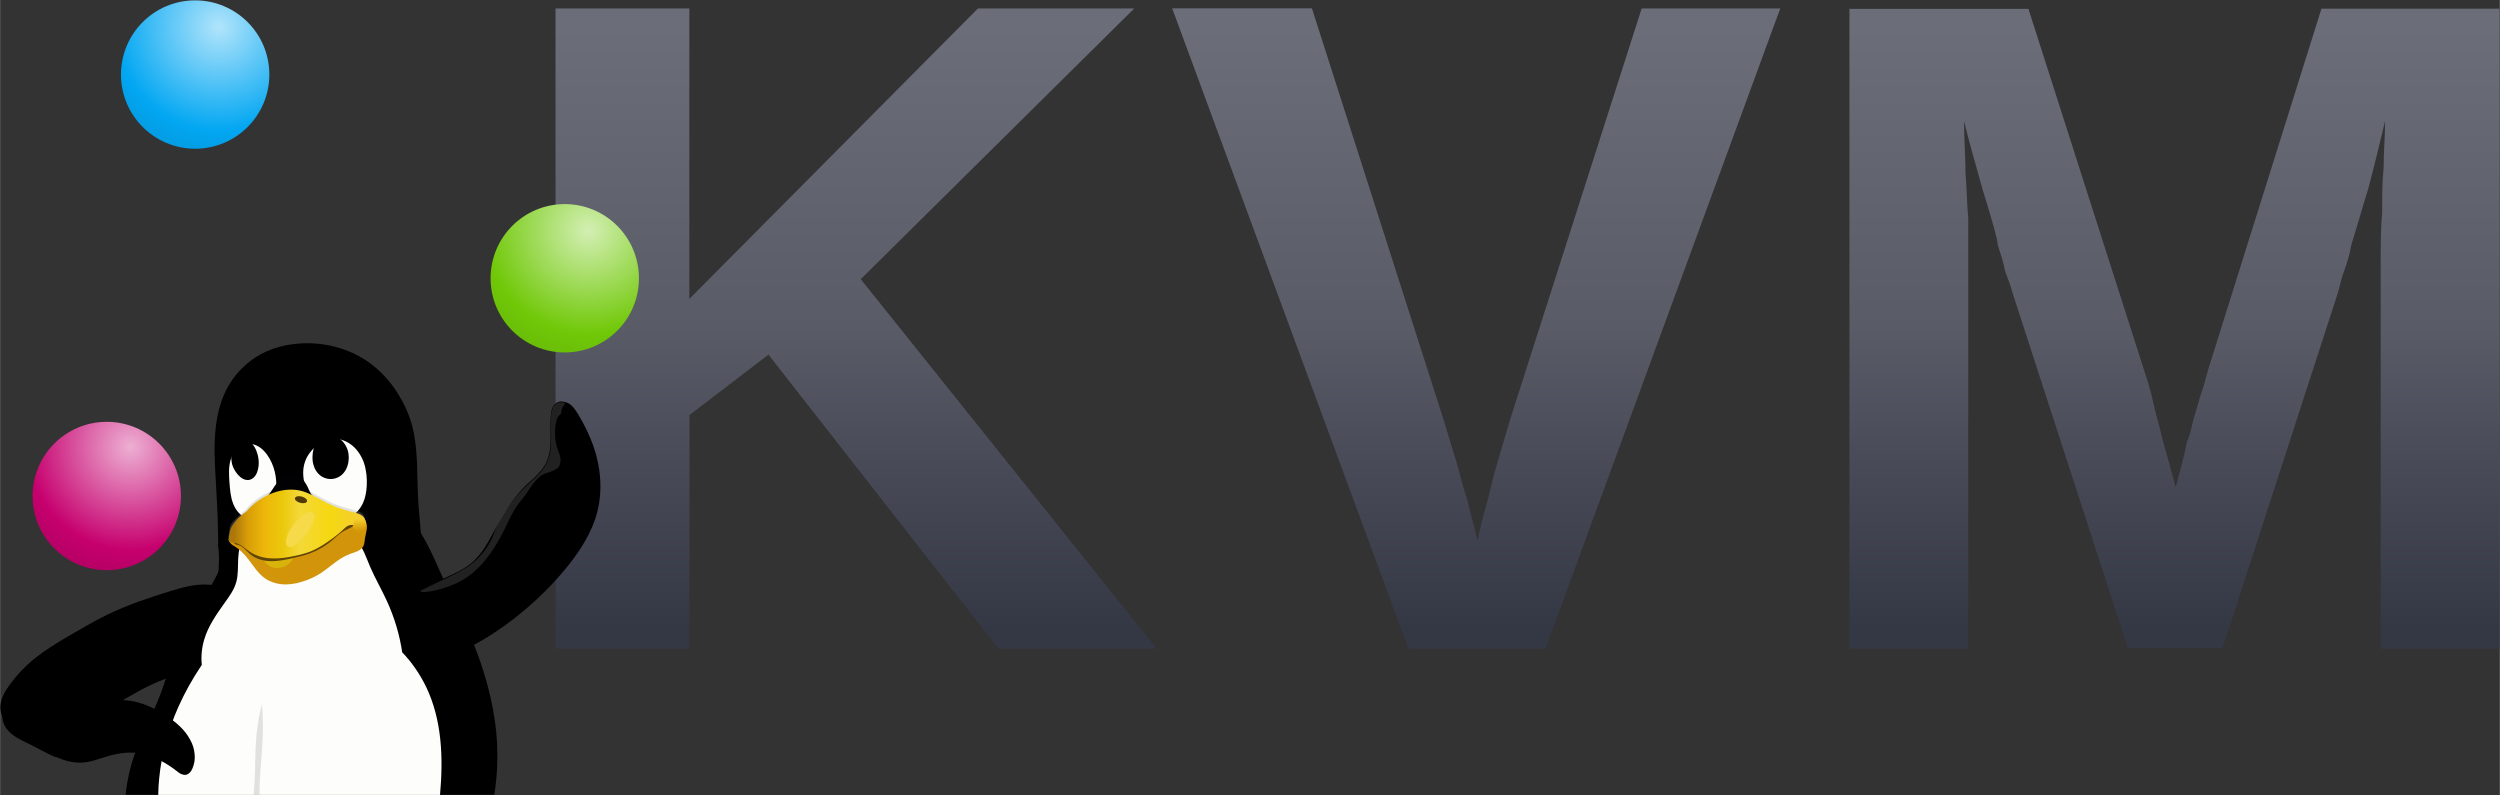 <svg xmlns="http://www.w3.org/2000/svg" xml:space="preserve" width="512.001" height="162.879" style="shape-rendering:geometricPrecision;text-rendering:geometricPrecision;image-rendering:optimizeQuality;fill-rule:evenodd;clip-rule:evenodd" viewBox="0 0 13547 4310" xmlns:xlink="http://www.w3.org/1999/xlink"><rect x="0" y="0" width="13547" height="4310" fill="#333333" stroke="none"/><defs><radialGradient id="id21" gradientUnits="userSpaceOnUse" cx="1012.13" cy="3581.95" r="218.88" fx="1012.13" fy="3581.95"><stop offset="0" style="stop-color:black"/><stop offset="1" style="stop-color:black"/></radialGradient><radialGradient id="id22" gradientUnits="userSpaceOnUse" xlink:href="#id21" cx="1481.65" cy="3672.78" r="142.16" fx="1481.65" fy="3672.78"/><radialGradient id="id23" gradientUnits="userSpaceOnUse" xlink:href="#id21" cx="1930.77" cy="3733.98" r="329.69" fx="1930.77" fy="3733.98"/><radialGradient id="id24" gradientUnits="userSpaceOnUse" cx="1367.29" cy="2594.06" r="950.9" fx="1367.29" fy="2594.06"><stop offset="0" style="stop-color:#fdfdfb"/><stop offset=".761" style="stop-color:#fdfdfb"/><stop offset="1" style="stop-color:#d4d4d4"/></radialGradient><radialGradient id="id25" gradientUnits="userSpaceOnUse" xlink:href="#id24" cx="1816.2" cy="2590.61" r="1007.84" fx="1816.2" fy="2590.61"/><radialGradient id="id26" gradientUnits="userSpaceOnUse" cx="1681.74" cy="2918.54" r="1725.58" fx="1681.74" fy="2918.54"><stop offset="0" style="stop-color:#d1930a"/><stop offset=".761" style="stop-color:#d89c08"/><stop offset=".871" style="stop-color:#b57e07"/><stop offset="1" style="stop-color:#936005"/></radialGradient><radialGradient id="id27" gradientUnits="userSpaceOnUse" cx="1185.72" cy="146.84" r="1852.09" fx="1185.72" fy="146.84"><stop offset="0" style="stop-color:#b1e4fb"/><stop offset=".302" style="stop-color:#03a7f2"/><stop offset="1" style="stop-color:#013f5b"/></radialGradient><radialGradient id="id28" gradientUnits="userSpaceOnUse" cx="3188.79" cy="1250.25" r="1852.09" fx="3188.79" fy="1250.25"><stop offset="0" style="stop-color:#d3efb3"/><stop offset=".302" style="stop-color:#70c808"/><stop offset="1" style="stop-color:#366003"/></radialGradient><radialGradient id="id29" gradientUnits="userSpaceOnUse" cx="706.21" cy="2422.19" r="1852.09" fx="706.21" fy="2422.19"><stop offset="0" style="stop-color:#edafd3"/><stop offset=".302" style="stop-color:#c6006e"/><stop offset="1" style="stop-color:#2a0018"/></radialGradient><radialGradient id="id30" gradientUnits="userSpaceOnUse" cx="1543.6" cy="2666.38" r="801.3" fx="1543.6" fy="2666.38"><stop offset="0" style="stop-color:#010103"/><stop offset=".741" style="stop-color:#010103"/><stop offset="1" style="stop-color:#5b5b5b"/></radialGradient><linearGradient id="id14" gradientUnits="userSpaceOnUse" x1="1300.55" y1="2378.38" x2="1379.75" y2="2517.98"><stop offset="0" style="stop-color:#757574"/><stop offset=".259" style="stop-color:#757574"/><stop offset=".502" style="stop-color:#757574"/><stop offset="1" style="stop-color:#757574"/></linearGradient><linearGradient id="id15" gradientUnits="userSpaceOnUse" x1="1830.68" y1="2299.32" x2="2021.28" y2="2479.18"><stop offset="0" style="stop-color:#646464"/><stop offset=".302" style="stop-color:#646464"/><stop offset=".471" style="stop-color:#646464"/><stop offset=".722" style="stop-color:#646464"/><stop offset="1" style="stop-color:#646464"/></linearGradient><linearGradient id="id16" gradientUnits="userSpaceOnUse" x1="1781" y1="2385.24" x2="1868.76" y2="2488.72"><stop offset="0" style="stop-color:#939393"/><stop offset=".502" style="stop-color:#939393"/><stop offset="1" style="stop-color:#939393"/></linearGradient><linearGradient id="id17" gradientUnits="userSpaceOnUse" xlink:href="#id15" x1="1329.16" y1="2322.37" x2="1495.56" y2="2482.57"/><linearGradient id="id18" gradientUnits="userSpaceOnUse" x1="8278.47" y1="3411.05" x2="8278.47" y2="149.59"><stop offset="0" style="stop-color:#343844"/><stop offset=".502" style="stop-color:#595b67"/><stop offset="1" style="stop-color:#6b6e79"/></linearGradient><linearGradient id="id19" gradientUnits="userSpaceOnUse" x1="1267.85" y1="2837.55" x2="1948.14" y2="2837.55"><stop offset="0" style="stop-color:#ac770a"/><stop offset=".11" style="stop-color:#d89e08"/><stop offset=".251" style="stop-color:#edb80a"/><stop offset=".388" style="stop-color:#ebc80c"/><stop offset=".522" style="stop-color:#f4d838"/><stop offset=".761" style="stop-color:#f6d811"/><stop offset="1" style="stop-color:#f4cd31"/></linearGradient><linearGradient id="id20" gradientUnits="userSpaceOnUse" x1="1947.06" y1="2814.02" x2="1948.07" y2="2873.78"><stop offset="0" style="stop-color:#f4cd2d"/><stop offset="1" style="stop-color:#d69a08"/></linearGradient><mask id="id0"><linearGradient id="id1" gradientUnits="userSpaceOnUse" x1="1781" y1="2385.24" x2="1868.76" y2="2488.72"><stop offset="0" style="stop-opacity:.392;stop-color:white"/><stop offset=".502" style="stop-opacity:1;stop-color:white"/><stop offset="1" style="stop-opacity:.392;stop-color:white"/></linearGradient><path style="fill:url(#id1)" d="M1766 2376h119v122h-119z"/></mask><mask id="id2"><linearGradient id="id3" gradientUnits="userSpaceOnUse" x1="1830.68" y1="2299.32" x2="2021.28" y2="2479.18"><stop offset="0" style="stop-opacity:0;stop-color:white"/><stop offset=".302" style="stop-opacity:.58;stop-color:white"/><stop offset=".471" style="stop-opacity:1;stop-color:white"/><stop offset=".722" style="stop-opacity:.255;stop-color:white"/><stop offset="1" style="stop-opacity:0;stop-color:white"/></linearGradient><path style="fill:url(#id3)" d="M1821 2289h211v200h-211z"/></mask><mask id="id4"><linearGradient id="id5" gradientUnits="userSpaceOnUse" x1="1329.16" y1="2322.37" x2="1495.56" y2="2482.57"><stop offset="0" style="stop-opacity:0;stop-color:white"/><stop offset=".302" style="stop-opacity:.58;stop-color:white"/><stop offset=".471" style="stop-opacity:1;stop-color:white"/><stop offset=".722" style="stop-opacity:.255;stop-color:white"/><stop offset="1" style="stop-opacity:0;stop-color:white"/></linearGradient><path style="fill:url(#id5)" d="M1312 2313h201v179h-201z"/></mask><mask id="id6"><linearGradient id="id7" gradientUnits="userSpaceOnUse" x1="1300.55" y1="2378.38" x2="1379.75" y2="2517.98"><stop offset="0" style="stop-opacity:0;stop-color:white"/><stop offset=".259" style="stop-opacity:1;stop-color:white"/><stop offset=".502" style="stop-opacity:1;stop-color:white"/><stop offset="1" style="stop-opacity:0;stop-color:white"/></linearGradient><path style="fill:url(#id7)" d="M1291 2368h99v160h-99z"/></mask><mask id="id8"><radialGradient id="id9" gradientUnits="userSpaceOnUse" cx="-25610.7" cy="9971.1" r="1246.47" fx="-25610.7" fy="9971.1"><stop offset="0" style="stop-opacity:.247;stop-color:white"/><stop offset="1" style="stop-opacity:.059;stop-color:white"/></radialGradient><path style="fill:url(#id9)" d="M954 3363h458v430H954z"/></mask><mask id="id10"><radialGradient id="id11" gradientUnits="userSpaceOnUse" cx="-20729.4" cy="10623.8" r="1546.01" fx="-20729.4" fy="10623.8"><stop offset="0" style="stop-opacity:.42;stop-color:white"/><stop offset="1" style="stop-opacity:.102;stop-color:white"/></radialGradient><path style="fill:url(#id11)" d="M1611 3331h679v477h-679z"/></mask><mask id="id12"><radialGradient id="id13" gradientUnits="userSpaceOnUse" cx="-23050.8" cy="10405.5" r="612.42" fx="-23050.8" fy="10405.5"><stop offset="0" style="stop-opacity:.2;stop-color:white"/><stop offset="1" style="stop-opacity:.047;stop-color:white"/></radialGradient><path style="fill:url(#id13)" d="M1349 3384h286v304h-286z"/></mask><style>.fil11{fill-rule:nonzero}.fil4{fill:#010103}.fil4,.fil5{fill-rule:nonzero}.fil11{fill:#232323}.fil5{fill:#fff}</style></defs><g id="Layer_x0020_1"/><g id="Layer_x0020_1_0"><g id="_617463056"><path d="M3010 46v3469h726V2249l428-327 1246 1593h857L4664 1513 6146 46h-847L3735 1620V46h-726zm3342 0 1280 3469h743L9647 46h-751l-713 2228c-23 77-46 156-69 234-23 77-38 147-54 209-23 74-38 145-54 211-15-69-38-141-54-216-23-64-38-135-61-212s-46-152-69-227L7109 45h-759zm3670 0v3469h644V1185c-8-87-8-170-15-249 0-92-8-185-8-280 31 129 69 253 100 369 15 49 31 100 46 152 15 53 31 103 38 153 15 49 31 95 38 138 15 42 31 79 38 110l628 1935h513l628-1935c8-31 15-68 31-110 15-43 31-89 38-138 15-50 31-100 46-153 15-52 31-103 46-152 31-116 61-240 92-369 0 82-8 166-8 254-8 74-8 155-8 244-8 89-8 175-8 259v2103h644V47h-965l-613 1953c-8 25-15 52-23 84-8 31-23 64-31 98s-23 70-31 107c-8 36-15 71-31 106-15 79-38 161-61 246-23-87-46-171-69-251-15-69-38-140-54-214-15-74-38-136-54-188L10992 48h-973z" style="fill:url(#id18);fill-rule:nonzero"/><path d="M3462 1508c0 222-180 402-402 402s-402-180-402-402 180-402 402-402 402 180 402 402" style="fill:url(#id28);fill-rule:nonzero"/><path d="M1459 404c0 222-180 402-402 402S655 626 655 404 835 2 1057 2s402 180 402 402" style="fill:url(#id27);fill-rule:nonzero"/><path d="M980 2688c0 222-180 402-402 402s-402-180-402-402 180-402 402-402 402 180 402 402" style="fill:url(#id29);fill-rule:nonzero"/><path className="fil4" d="M803 3718c-63 31-122 71-186 100s-137 46-205 29c-30-7-58-21-89-24-15-1-31 1-45 8s-25 19-30 34c-3 11-2 23-2 35 0 33-9 67-31 91-12 13-27 23-44 26-19 3-39-3-56-13s-31-24-44-39c-16-17-32-35-45-55s-22-42-24-66c-2-23 3-46 11-67 9-21 21-41 34-59 40-57 88-107 142-151 55-44 116-81 177-117 70-41 140-82 213-118 111-54 228-93 345-129 78-24 160-46 240-30 33 7 65 20 92 39 64 44 104 119 105 196 0 24-3 49-12 71-9 23-24 43-44 57-18 12-39 19-60 23s-43 7-64 11c-55 12-105 37-157 58-73 31-149 55-220 90z"/><path className="fil5" d="M752 3702c-108 41-210 97-302 167-46 1-92-21-120-57s-37-87-24-131 46-79 79-110c62-56 130-105 201-150 99-64 203-122 314-160 84-29 173-48 262-54-37 79-76 157-116 235-36 70-73 138-112 207-62 13-123 31-182 54z"/><path className="fil4" d="M752 3702c-108 41-210 97-302 167-46 1-92-21-120-57s-37-87-24-131 46-79 79-110c62-56 130-105 201-150 99-64 203-122 314-160 84-29 173-48 262-54-37 79-76 157-116 235-36 70-73 138-112 207-62 13-123 31-182 54z"/><path className="fil5" d="M725 3702c-74 34-147 68-221 102-40-13-76-38-101-71-26-33-41-74-43-116v-21c8-8 17-16 25-24 62-56 130-105 201-150 99-64 203-122 314-160 75-26 153-43 232-51-31 65-64 130-97 194-36 70-73 138-112 207-66 31-132 61-198 91z"/><path className="fil4" d="M1613 2587q-31.5 0-63 3c-84 10-168 44-223 108-46 53-70 121-87 189s-28 138-54 203c-44 109-126 198-182 301-61 114-87 244-133 365-41 111-100 215-140 326q-39 109.5-51 225h1998c21-128 22-260 5-389-25-182-82-359-159-527-40-87-84-172-124-258-32-71-62-144-101-212-38-67-87-132-151-177-47-34-100-56-154-75-64-22-128-41-194-56-62-14-125-25-188-25z"/><path className="fil4" d="M1182 2950c-1-95-4-191-10-286-5-92-12-183-9-275 4-93 19-188 60-271 41-84 109-155 191-199 77-42 166-59 254-59 119 1 239 37 335 107 60 44 111 100 151 163 34 54 61 112 78 174 34 126 26 259 33 390 6 124 26 247 19 371-1 27-4 54-16 78-12 23-31 42-54 55s-48 20-74 24c-52 8-105 3-157 8-76 7-148 35-223 47-90 14-181 4-272 0-36-1-73-2-109-6-36-5-72-13-104-30-20-11-38-24-53-41s-26-37-32-58c-9-32-5-67-4-100 1-31-1-62-6-92z"/><path d="M1466 2858h-18c-23 2-47 6-68 15s-41 22-56 41c-13 16-21 35-26 55s-7 41-8 61c-2 41 1 83-10 123-11 42-38 79-64 115-44 62-89 126-110 198-13 44-18 91-13 137-49 73-92 149-128 230-54 122-90 252-103 385-3 30-5 61-5 90h1527c18-200 11-407-76-587-33-68-77-132-129-186-14-95-42-188-82-276-29-64-64-123-92-188-11-26-21-53-33-79s-28-51-48-70c-21-20-47-34-75-44-28-9-57-13-86-15-58-3-117 5-175 2-41-2-81-8-122-8z" style="fill:#fdfdfb;fill-rule:nonzero"/><path d="M1344 2405c-22 1-43 11-59 26s-27 34-34 55c-14 41-11 86-8 130 3 39 6 80 21 116 7 18 18 36 32 50s31 25 50 30c18 5 37 4 55-2s34-16 47-29c19-19 32-44 40-70 7-26 10-53 9-80 0-34-5-68-16-100s-28-63-51-87c-11-12-24-22-39-29s-31-11-48-10z" style="fill:url(#id24);fill-rule:nonzero"/><path d="M1730 2405c-34 23-63 56-77 95-18 49-11 104 6 153 17 50 47 99 90 129 22 15 47 26 74 29s54-1 78-13c29-15 51-41 65-71s19-62 21-95c2-41-2-83-15-123-15-43-42-82-79-106-19-12-40-21-63-24-22-3-45-1-66 7-12 5-23 11-34 18z" style="fill:url(#id25);fill-rule:nonzero"/><path d="M1336 2758q-33 27-63 57c-11 11-22 23-27 38-4 13-4 28-6 41-1 5-2 9-2 14 0 2 0 5 1 7l3 6c3 3 7 4 11 5s8 1 12 1c18 2 34 11 49 21s28 22 44 32c33 21 73 31 113 32 40 2 79-5 118-12 31-6 62-14 91-25 45-18 85-45 124-74q27-19.5 51-42c5-5 11-11 16-15 6-5 12-9 19-11 11-3 23-2 34-1 8 1 17 3 25 3 4 0 9-1 13-2 4-2 8-4 10-7 4-4 5-10 5-16s-2-11-5-16c-6-10-16-16-26-21-14-6-29-9-44-13-46-11-91-27-133-48-21-10-41-22-62-33s-43-22-66-29c-52-16-108-11-159 7-57 20-108 55-147 100z" style="fill:#a1a1a1;fill-rule:nonzero;fill-opacity:.302"/><path d="M1446 2693c22-24 36-54 57-79 10-13 22-24 37-32 14-8 31-13 47-11 18 2 35 11 48 23s23 28 31 44 13 32 24 46c12 15 28 24 42 36 7 6 14 12 20 19s10 16 12 25 1 19-2 28-9 17-15 23c-14 13-32 20-51 23-37 5-75-6-113-5s-75 15-113 13c-19-1-38-5-54-16-8-5-15-12-20-21-5-8-8-18-8-27s2-18 5-26c4-8 9-16 14-23 12-14 26-26 38-39z" style="fill:url(#id30);fill-rule:nonzero"/><path className="fil11" d="M1871 2019c-31 22-18 50-4 78s-30 108-30 111 85-41 108-69c28-34 97 46 93 34 0-22-136-176-167-153z"/><path className="fil4" d="M1778 2359q-19.5 1.5-36 12t-27 27c-15 21-21 47-22 73-1 19 1 39 8 57 6 18 17 35 32 47 15 13 35 20 54 21 20 1 40-5 56-16 13-9 23-21 31-35 7-14 12-29 14-45 4-28 0-56-13-81s-34-45-60-55c-11-4-23-6-35-5z"/><path style="fill:url(#id16);fill-rule:nonzero;mask:url(#id0)" d="M1857 2470c14-14-10-52-29-67-14-11-54-23-52-11s20 28 32 40c15 15 43 45 49 38"/><path style="fill:url(#id15);fill-rule:nonzero;mask:url(#id2)" d="M1849 2304q-9 10.5-15 24c26 6 51 17 74 31 43 29 76 71 100 118 5-6 10-12 15-20-23-49-57-93-102-123-22-14-46-25-71-31z"/><path style="fill:url(#id17);fill-rule:nonzero;mask:url(#id4)" d="M1341 2328h-15c17 2 35 6 50 13q31.5 15 57 39c31 29 54 64 69 102-4-29-13-56-25-82-6-7-12-14-19-20-17-16-35-29-57-39-19-8-39-14-60-14z"/><path className="fil4" d="M1256 2444c-5 28-5 56 5 83 6 17 17 33 29 47 8 9 18 17 28 22 11 5 23 7 35 4 11-3 20-10 27-18 7-9 12-19 15-30 10-31 8-66-2-97-7-23-19-45-37-60-9-7-19-13-30-16s-23-2-34 3c-12 5-21 15-26 26-6 11-9 24-11 36z"/><path style="fill:url(#id14);fill-rule:nonzero;mask:url(#id6)" d="M1315 2424c3 8 13 11 18 17s11 12 14 20c6 14-6 36 6 46 4 3 11 3 15 0 14-13 11-39 5-57-5-16-17-32-33-40-7-4-18-7-24-1-4 3-3 11-2 15z"/><path d="M1240 2928c1 4 2 7 4 10 3 5 8 10 13 14s11 7 16 10c29 18 52 43 73 70 28 36 52 76 89 102 26 18 58 29 89 32 37 4 75-2 111-13 33-10 66-24 95-42 56-35 103-86 166-109 14-5 28-9 41-15s25-15 32-28c6-13 6-27 8-41 2-15 7-29 9-44 3-15 3-30-3-44-5-11-15-20-26-26s-23-8-36-9c-25-1-49 5-73 7-32 3-65-1-98 0-41 1-81 10-121 12-46 2-92-5-139-7-20-1-40-1-60 3-20 3-39 10-56 21-16 11-29 26-44 39-7 6-15 12-24 17-9 4-18 7-28 7-5 0-10-1-15 1-3 1-6 3-8 5s-4 5-6 7c-4 6-8 12-11 19z" style="fill:url(#id26);fill-rule:nonzero"/><path d="M1421 2978c-5 20-2 41 8 58 10 18 26 31 45 38 24 8 52 4 74-8 13-7 25-17 33-29 4-6 6-13 7-21 1-7 0-15-2-22-3-8-8-14-14-20-6-5-14-9-21-12-15-5-32-5-48-4-25 1-49 4-73 9l-9 10z" style="fill:#d8b30c;fill-rule:nonzero"/><path d="M1342 2826c-16 10-32 20-48 31-8 6-16 12-21 21-3 6-4 13-4 20s0 14-1 21c-1 5-2 9-2 14 0 2 0 5 1 7s2 5 3 6c2 2 5 4 8 5s6 1 9 2c14 3 27 12 38 22s21 21 32 30c31 25 72 36 112 36 40 1 80-8 119-17 31-7 61-14 91-25 45-17 88-42 124-74 17-14 32-30 51-42 16-10 35-17 52-27 2-1 3-2 4-3s3-2 3-4c1-3 1-6 0-9s-3-5-4-8c-2-3-4-5-7-7-17-15-41-20-64-22s-46-1-69-4c-21-4-42-12-62-18-22-7-44-12-66-16-53-9-107-7-159 4-50 10-98 29-141 55z" style="fill:#604405;fill-rule:nonzero"/><path d="M1336 2771q-36 24-63 57c-10 13-20 26-25 42-4 12-5 25-8 38-1 5-2 9-2 14 0 2 0 5 1 7s2 4 4 6c3 3 7 4 11 5s8 1 12 1c18 2 34 11 49 21s28 22 44 32c34 21 74 31 113 32 40 2 79-4 118-12 31-6 62-14 91-25 45-18 85-45 124-74q27-19.5 51-42c5-5 11-11 16-15 6-5 12-9 19-11 11-3 23-2 34-1 8 1 17 3 25 3 4 0 9-1 13-3s8-4 10-7c4-4 5-10 5-16s-2-11-5-16c-6-10-16-16-26-21-14-6-29-9-44-13-46-11-91-27-133-48-21-10-41-22-62-33s-43-22-66-29c-52-16-108-11-159 7-57 20-108 55-147 100z" style="fill:url(#id19);fill-rule:nonzero"/><path d="M1699 2782c-3-4-7-6-11-7s-9-1-13-1c-9 2-17 6-24 11-21 14-39 32-56 52-21 26-39 56-45 89-1 6-2 11-1 17s3 11 7 15 8 6 13 6c5 1 10 0 15-2 9-3 17-10 25-16 41-37 78-81 93-133 1-5 3-11 3-16 0-6-1-11-5-15z" style="fill:#f6da49;fill-rule:nonzero"/><path d="M1983 2844c-3 24-21 43-40 43s-33-19-30-43 21-43 40-43 33 19 30 43" style="fill:url(#id20);fill-rule:nonzero"/><path style="fill:url(#id21);fill-rule:nonzero;mask:url(#id8)" d="M1119 3498c12 19-8 83 283 42 0 0-51 6-101 17-78 26-146 55-199 94-52 38-90 88-138 131 0 0 77-141 97-184 19-43-3-41 12-103 15-63 53-123 53-123s-30 88-6 125z"/><path style="fill:url(#id23);fill-rule:nonzero;mask:url(#id10)" d="M2052 3482c-59 41-94 36-166 44s-266 5-266 5 28-1 90 11 189 23 261 50 98 35 141 63c62 39 107 100 167 143 0 0 3-57-21-99-24-43-88-110-107-172-19-63-28-186-28-186s-13 99-72 141z"/><path style="fill:url(#id22);fill-rule:nonzero;mask:url(#id12)" d="M1496 3394c-2 18-5 36-9 53-2 9-4 17-7 26-3 8-8 16-15 22-6 5-13 9-20 12-28 13-57 21-87 25l36 3c8 1 15 2 22 4s15 5 21 9c7 5 12 12 16 19 8 15 10 31 12 48 2 21 2 42 0 64q1.5-21 9-42c8-24 21-47 38-66 7-7 14-14 23-20 25-18 58-26 89-22-31 1-63-8-88-27-13-10-24-22-32-36-12-22-15-48-9-72z"/><path d="M1420 3811c-15 57-25 116-31 175-8 84-5 167-10 251-2 23-3 47-5 70h32c-2-89 10-178 15-266 5-77 4-154-2-231z" style="fill:#000;fill-rule:nonzero;fill-opacity:.11"/><path className="fil11" d="M2109 2951c-27 24 12 60 31 103 11 27 43 64 74 58 23-5 37-38 35-61-4-45-42-56-70-71-22-12-51-45-70-28z"/><path className="fil4" d="M2687 2876c44-83 95-164 161-231 42-42 91-80 119-133 26-49 30-106 25-161-3-32-8-64-5-96 2-16 5-33 14-47 8-14 22-26 38-29 10-2 20-1 30 2s18 9 26 15c15 13 26 31 37 48 32 54 61 111 82 170 40 113 52 237 24 353-29 120-100 227-179 322-89 106-190 201-301 284-53 39-108 76-165 108-21 12-42 23-64 32-22 8-46 13-70 12-23-1-46-8-66-19s-38-26-53-44c-30-35-50-78-65-122-8-23-15-47-16-71s5-50 19-69c13-17 33-29 54-37s42-12 63-17c60-15 118-40 163-80 58-51 93-123 130-192z"/><path className="fil5" d="M2679 2883c47-87 97-174 168-244 41-40 89-76 114-127 23-45 26-97 25-147 0-36-2-73 0-109 1-16 3-33 11-47 4-7 9-14 15-19s14-9 22-10c10-2 22 1 30 7-8 7-15 17-19 27-5 13-5 27-5 41 2 66 21 130 23 196 2 41-4 83-22 120-15 29-38 53-58 79-60 75-99 165-134 254-21 54-41 108-66 160-28 59-63 116-118 152-49 32-108 44-166 51-29 3-59 5-89 2-29-3-59-10-84-25-19-11-37-26-50-44 40-21 80-40 121-59 59-27 121-53 169-97 49-45 81-105 112-163z"/><path className="fil4" d="M2676 2881c24-44 48-87 75-129s58-81 93-116c10-10 20-20 31-29 32-29 64-59 83-97 11-22 17-46 21-70 4-25 4-50 4-75v-28c-1-27-1-54 1-81 1-8 2-17 3-25 2-8 4-16 8-24 2-4 4-8 7-11s5-6 9-9c3-3 7-5 11-7s8-3 12-4c6-1 12-1 17 1 6 1 11 4 16 7l4 3-4 3c-4 3-8 7-10 12-3 4-5 9-7 14-2 6-3 13-4 19-1 7-1 14 0 21 1 33 6 66 12 99 5 32 10 64 12 97 1 21 0 42-4 62-3 21-10 41-19 59-12 23-28 42-44 62l-15 18c-30 37-54 78-76 121s-40 88-58 132c-5 12-8 22-12 31-17 44-34 87-54 129-14 29-30 59-49 85-19 27-42 50-70 69q-37.5 24-81 36c-28 8-58 13-87 16-15 2-30 3-44 3-15 1-30 0-45-1-16-1-31-4-46-9-14-4-27-10-40-17-10-6-19-12-28-20s-16-16-23-25l-3-4 4-2q30-16.5 60-30c20-10 40-19 61-29l17-8c54-24 108-49 151-88 47-43 78-100 108-156 1-1 3-6 4-7zm82-124c-27 41-51 85-75 128l-3 6c-31 57-62 114-110 158-44 40-99 65-153 90l-17 8c-20 9-40 19-61 29-19 9-38 19-56 28 6 7 12 14 19 20 8 7 17 14 27 19 12 7 25 12 38 16 15 4 30 7 45 8s29 2 44 1 29-2 44-3c29-3 58-8 86-15 28-8 55-19 79-35 27-18 49-41 68-67s35-55 49-84c20-42 37-85 54-129 4-11 9-22 12-31 18-45 36-90 58-133s47-85 77-123l15-18c16-19 32-38 43-60q13.5-27 18-57c3-20 4-41 4-61-1-32-6-64-12-96-5-33-11-67-12-100v-21c1-7 2-14 5-21 2-6 5-11 8-16 2-3 5-7 8-10-3-2-6-3-9-4-5-1-10-1-14-1-4 1-7 2-10 3-3 2-7 4-10 6s-5 5-8 8c-2 3-4 6-6 10-3 7-6 14-7 22-2 8-2 16-3 24-2 27-1 54-1 81v28c0 25 0 51-4 76s-10 50-22 72c-20 39-52 69-85 99-10 10-21 19-31 29-35 35-65 74-92 115z"/><path d="M3041 2242c-9 6-16 12-20 21-16 38-18 103-7 146 11 47 35 73 17 115-13 30-78 36-103 56-46 37-62 81-100 126-27 32-49 68-67 105-52 113-136 282-291 351-49 22-125 47-187 47-2-2-4-5-6-7 40-20 80-40 121-59 59-28 119-55 169-97 51-43 91-100 112-163 38-92 96-176 168-244 41-40 89-76 114-127 22-45 26-97 25-147 0-36-2-73 0-109 1-16 3-33 11-47 4-7 9-14 15-19s14-9 22-10c10-2 22 1 30 7-8 7-15 17-19 27-3 9-4 19-5 28z" style="fill:#838383;fill-rule:nonzero;fill-opacity:.251"/><path className="fil4" d="M300 4101c45 20 93 34 142 32 48-2 93-21 139-34 53-16 110-25 165-18 42 5 83 20 120 39 31 16 61 35 89 57 8 6 16 13 25 17s20 7 30 4c8-2 14-7 20-13 5-6 9-13 12-20 11-25 15-52 12-78-2-27-10-53-23-76-28-55-77-97-129-131-75-50-162-88-253-86-36 1-71 8-107 10s-73 0-104-17c-35-19-59-52-84-83-13-15-26-30-42-42s-34-21-54-24c-17-3-35 0-51 6s-31 15-45 26c-27 21-48 49-71 75-19 22-39 42-54 67-15 24-26 52-24 81 1 18 8 35 18 50s22 28 37 39c28 22 61 36 94 52 46 23 91 49 138 70z"/><path d="M1635 2691c18 5 31 16 28 26-2 9-19 13-37 8s-31-16-28-26c3-9 19-13 37-8" style="fill:#503905"/></g></g></svg>